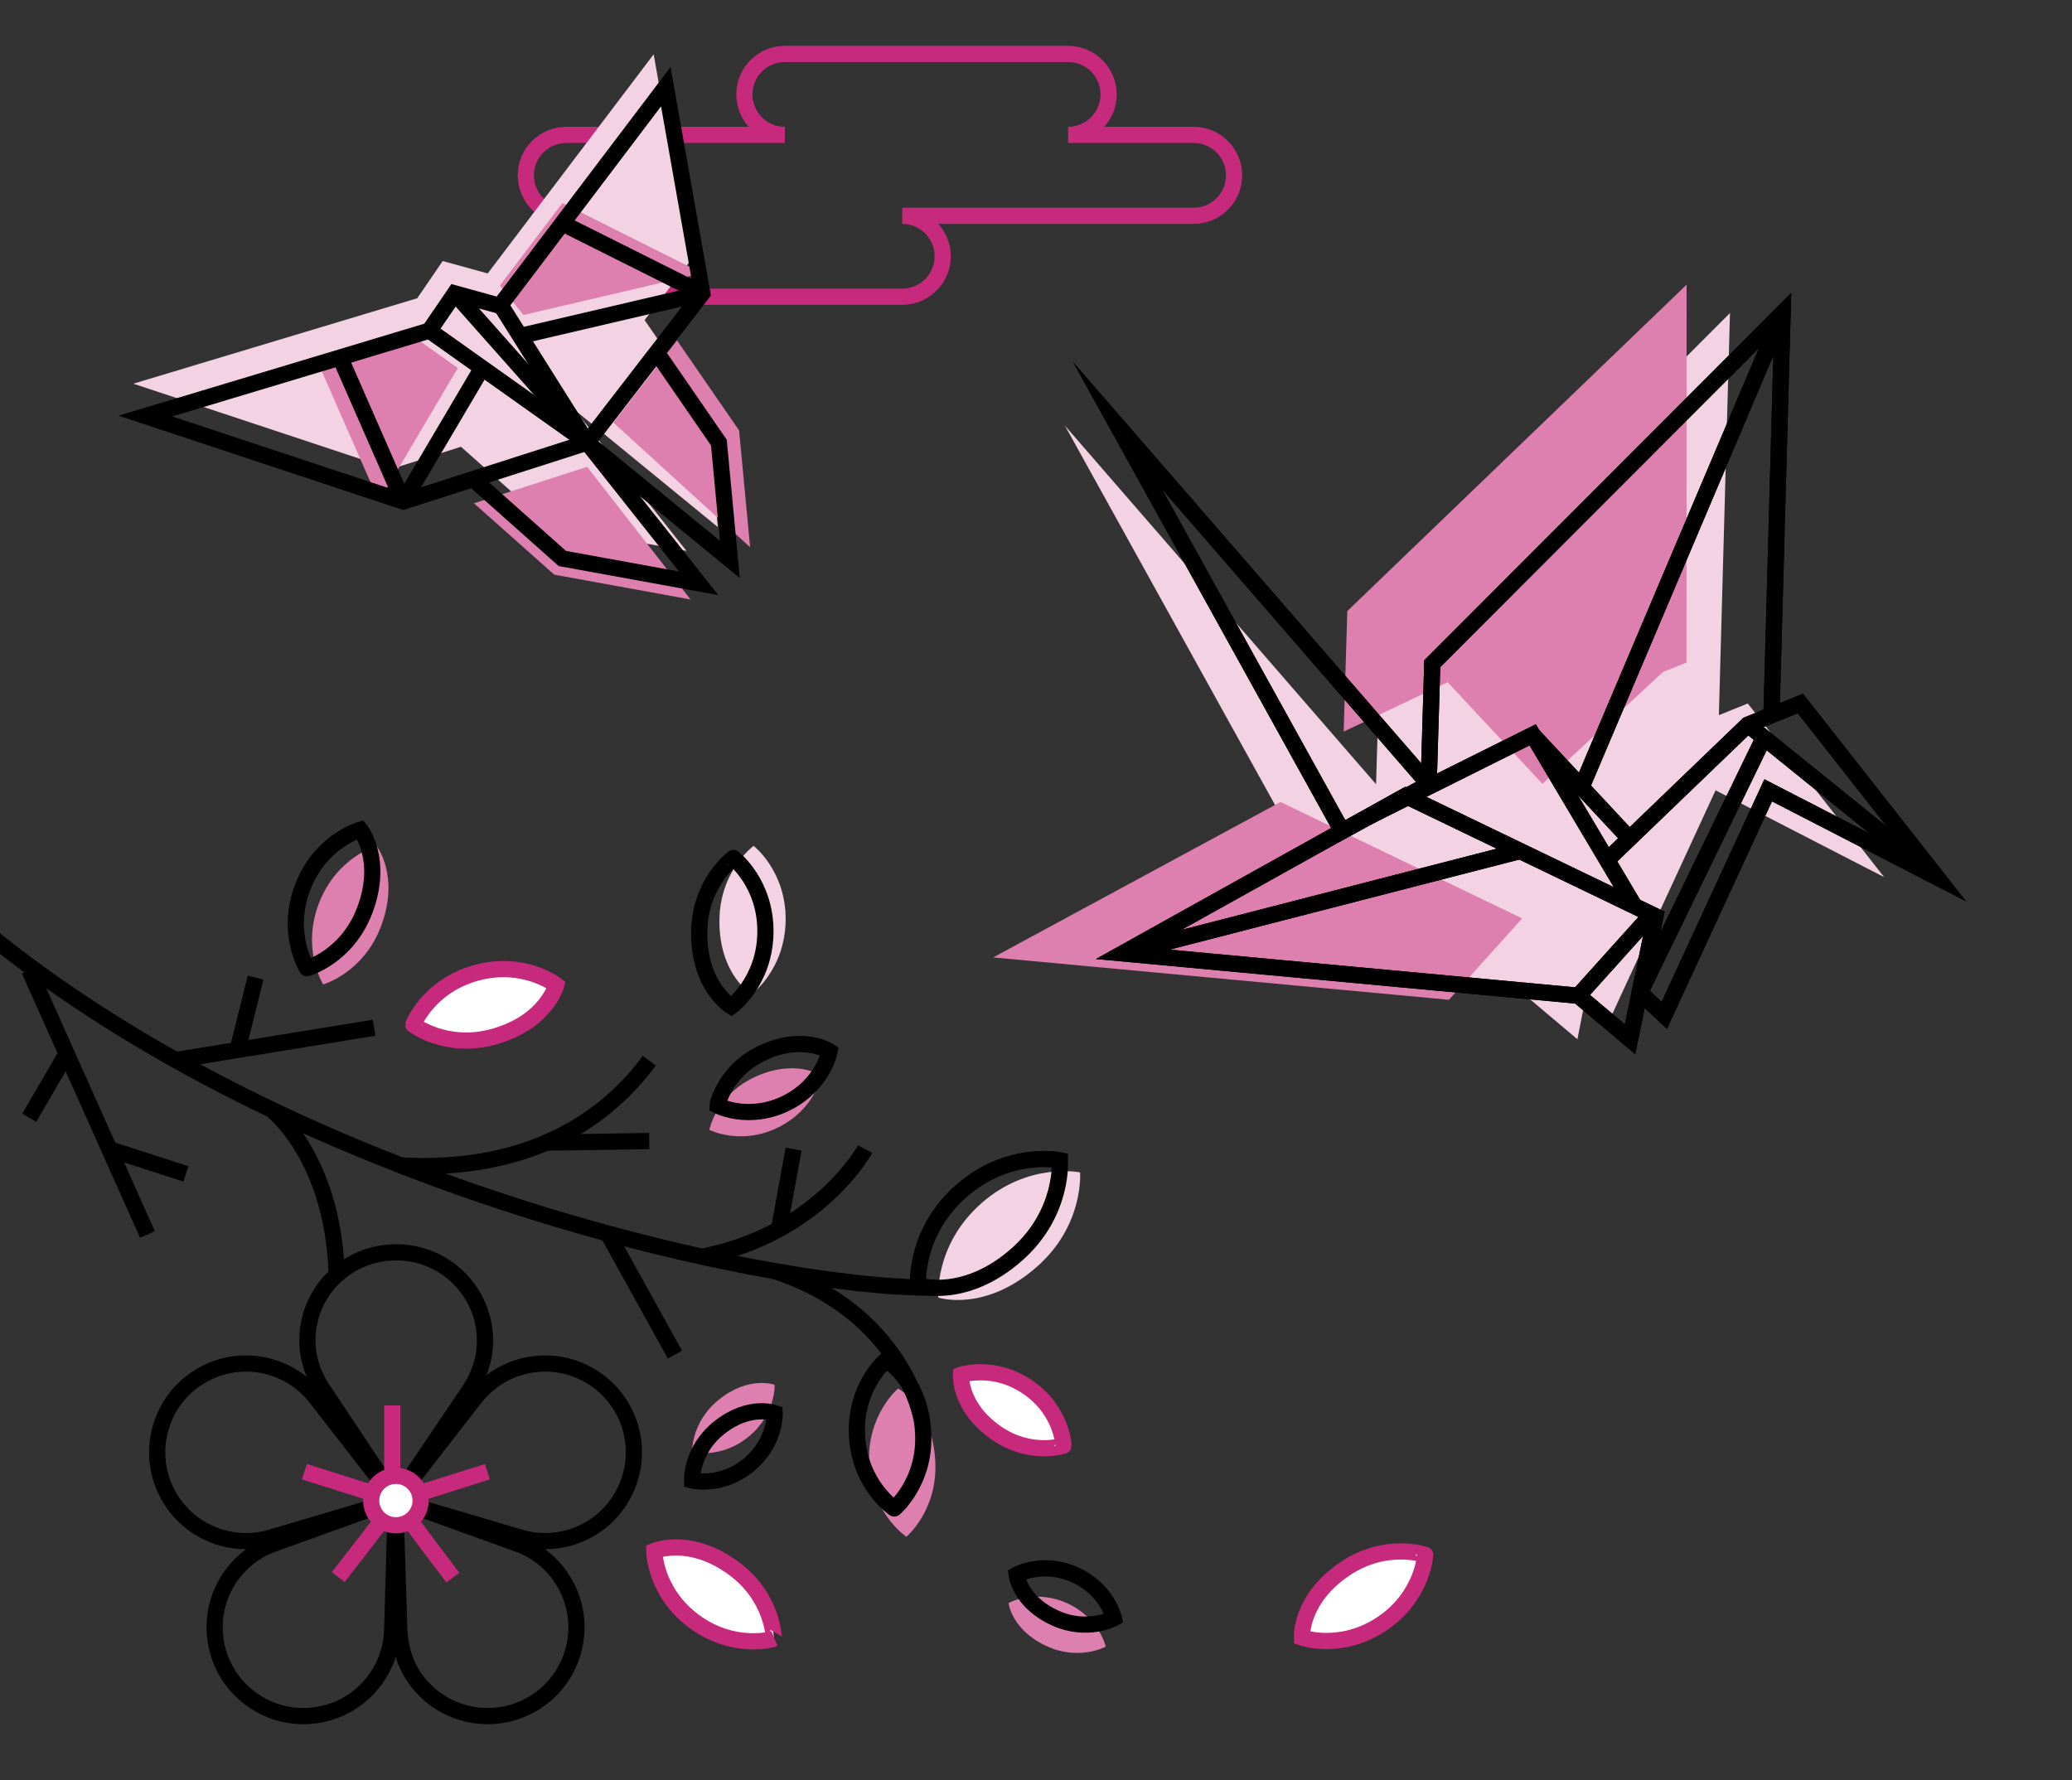 <?xml version="1.0" encoding="utf-8"?>
<!-- Generator: Adobe Illustrator 16.0.0, SVG Export Plug-In . SVG Version: 6.00 Build 0)  -->
<!DOCTYPE svg PUBLIC "-//W3C//DTD SVG 1.1//EN" "http://www.w3.org/Graphics/SVG/1.1/DTD/svg11.dtd">
<svg version="1.1" xmlns="http://www.w3.org/2000/svg" xmlns:xlink="http://www.w3.org/1999/xlink" x="0px" y="0px" width="768px"
	 height="660px" viewBox="0 0 768 660" style="enable-background:new 0 0 768 660;" xml:space="preserve">
<rect x="0" y="0" width="768" height="660" fill="#333333" stroke="none"/>
<style type="text/css">
<![CDATA[
	.st0{fill:none;stroke:#272525;stroke-width:4;stroke-miterlimit:10;}
	.st1{clip-path:url(#SVGID_18_);fill:none;stroke:#C72A7D;stroke-width:6;stroke-miterlimit:10;}
	.st2{clip-path:url(#SVGID_34_);fill:#DD7FAF;}
	.st3{fill:#7CC7EA;}
	.st4{clip-path:url(#SVGID_18_);fill:#C72A7D;}
	.st5{clip-path:url(#SVGID_20_);fill:#83C698;}
	.st6{fill:none;stroke:#32367C;stroke-width:4;stroke-miterlimit:10;}
	.st7{fill:none;stroke:#FAEC34;stroke-width:6.549;stroke-miterlimit:10;}
	.st8{clip-path:url(#SVGID_24_);fill:none;stroke:#27A2DC;stroke-width:4.366;stroke-miterlimit:10;}
	.st9{fill:#FFFFFF;stroke:#C72A7D;stroke-width:6;stroke-miterlimit:10;}
	.st10{clip-path:url(#SVGID_8_);fill:none;stroke:#000000;stroke-width:4;stroke-miterlimit:10;}
	.st11{clip-path:url(#SVGID_24_);fill:none;stroke:#FAEC34;stroke-width:4;stroke-miterlimit:10;}
	.st12{fill:none;stroke:#000000;stroke-width:5;stroke-miterlimit:10;}
	.st13{clip-path:url(#SVGID_10_);fill:none;stroke:#000000;stroke-width:4;stroke-miterlimit:10;}
	.st14{clip-path:url(#SVGID_16_);fill:none;}
	.st15{fill:#FFFF66;stroke:#000000;stroke-width:4;stroke-miterlimit:10;}
	.st16{fill:#F8EB35;stroke:#F8EB35;stroke-width:3.562;stroke-miterlimit:10;}
	.st17{clip-path:url(#SVGID_10_);fill:#FFFFFF;stroke:#000000;stroke-width:4;stroke-miterlimit:10;}
	.st18{clip-path:url(#SVGID_26_);fill:none;stroke:#C72B7D;stroke-width:6;stroke-miterlimit:10;}
	.st19{fill:none;stroke:#C72A7D;stroke-width:4;stroke-miterlimit:10;}
	.st20{fill:none;stroke:#C72B7D;stroke-width:4;stroke-miterlimit:10;}
	.st21{clip-path:url(#SVGID_32_);fill:none;stroke:#34A157;stroke-width:6.564;stroke-miterlimit:10;}
	.st22{clip-path:url(#SVGID_32_);fill:none;stroke:#32367C;stroke-width:6.014;stroke-miterlimit:10;}
	.st23{fill:#83C698;}
	.st24{clip-path:url(#SVGID_18_);fill:none;stroke:#000000;stroke-width:6;stroke-miterlimit:10;}
	.st25{fill:none;stroke:#D1EBF7;stroke-width:6;stroke-miterlimit:10;}
	.st26{fill:none;stroke:#27A2DC;stroke-width:4.366;stroke-miterlimit:10;}
	.st27{fill:#FFFFFF;stroke:#000000;stroke-width:6;stroke-miterlimit:10;}
	.st28{clip-path:url(#SVGID_34_);fill:none;stroke:#C72A7D;stroke-width:6;stroke-miterlimit:10;}
	.st29{fill:#FFFFFF;stroke:#34A156;stroke-width:6;stroke-miterlimit:10;}
	.st30{fill:none;stroke:#FFFFFF;stroke-miterlimit:10;}
	.st31{fill:#FAEC34;stroke:#000000;stroke-width:4;stroke-miterlimit:10;}
	.st32{fill:none;stroke:#000000;stroke-width:4;stroke-miterlimit:10;}
	.st33{clip-path:url(#SVGID_30_);fill:none;stroke:#FAEC34;stroke-width:4;stroke-miterlimit:10;}
	.st34{clip-path:url(#SVGID_32_);fill:none;stroke:#C72B7D;stroke-width:6.014;stroke-miterlimit:10;}
	.st35{fill:none;stroke:#34A156;stroke-width:4;stroke-miterlimit:10;}
	.st36{fill:#F2D2E3;}
	.st37{fill:#26A1DB;}
	.st38{fill:#27A1DB;}
	.st39{fill:#27A2DC;}
	.st40{clip-path:url(#SVGID_34_);fill:#FFFFFF;stroke:#C72A7D;stroke-width:6;stroke-miterlimit:10;}
	.st41{fill:#5D5D5D;}
	.st42{fill:#C72A7D;stroke:#000000;stroke-width:4;stroke-miterlimit:10;}
	.st43{clip-path:url(#SVGID_20_);fill:#FFFFFF;stroke:#34A156;stroke-width:6;stroke-miterlimit:10;}
	.st44{clip-path:url(#SVGID_34_);fill:none;stroke:#000000;stroke-width:6;stroke-miterlimit:10;}
	.st45{fill:#F8EB35;}
	.st46{clip-path:url(#SVGID_18_);fill:#DD7FAF;}
	.st47{clip-path:url(#SVGID_8_);}
	.st48{clip-path:url(#SVGID_34_);fill:#F2D2E3;}
	.st49{clip-path:url(#SVGID_18_);fill:#FFFFFF;stroke:#C72A7D;stroke-width:6;stroke-miterlimit:10;}
	.st50{stroke:#000000;stroke-width:4;stroke-miterlimit:10;}
	.st51{fill:none;stroke:#27A1DB;stroke-width:6;stroke-miterlimit:10;}
	.st52{fill:#FFFFFF;stroke:#C72A7D;stroke-width:4;stroke-miterlimit:10;}
	.st53{fill:#C6C6C6;}
	.st54{fill:#FAEC34;}
	.st55{clip-path:url(#SVGID_26_);fill:none;stroke:#FAEC34;stroke-width:6;stroke-miterlimit:10;}
	.st56{fill:#C72A7D;}
	.st57{fill:#C72B7D;}
	.st58{fill:none;stroke:#FAEC34;stroke-width:4;stroke-miterlimit:10;}
	.st59{fill:none;stroke:#FFFF66;stroke-width:4;stroke-miterlimit:10;}
	.st60{clip-path:url(#SVGID_20_);fill:#34A156;}
	.st61{clip-path:url(#SVGID_32_);fill:none;stroke:#FAEC34;stroke-width:6.014;stroke-miterlimit:10;}
	.st62{clip-path:url(#SVGID_16_);fill:none;stroke:#FAEC34;stroke-width:3.628;stroke-miterlimit:10;}
	.st63{fill:none;stroke:#000000;stroke-width:3;stroke-miterlimit:10;}
	.st64{fill:#FFFFFF;}
	.st65{fill:none;stroke:#000000;stroke-width:3.843;stroke-miterlimit:10;}
	.st66{clip-path:url(#SVGID_30_);fill:none;stroke:#34A157;stroke-width:4.366;stroke-miterlimit:10;}
	.st67{fill:none;stroke:#FAEC34;stroke-width:4.366;stroke-miterlimit:10;}
	.st68{fill:none;}
	.st69{clip-path:url(#SVGID_34_);fill:#C72A7D;}
	.st70{clip-path:url(#SVGID_24_);fill:none;stroke:#32367C;stroke-width:4;stroke-miterlimit:10;}
	.st71{clip-path:url(#SVGID_20_);fill:#D4EBDB;}
	.st72{fill:none;stroke:#D1EBF7;stroke-width:4;stroke-miterlimit:10;}
	.st73{fill:#32367C;}
	.st74{clip-path:url(#SVGID_20_);fill:none;stroke:#000000;stroke-width:6;stroke-miterlimit:10;}
	.st75{fill:#FFFFFF;stroke:#000000;stroke-width:4;stroke-miterlimit:10;}
	.st76{fill:#34A156;}
	.st77{fill:#34A157;}
	.st78{clip-path:url(#SVGID_24_);fill:none;stroke:#C72B7D;stroke-width:4;stroke-miterlimit:10;}
	.st79{clip-path:url(#SVGID_20_);fill:none;stroke:#34A156;stroke-width:6;stroke-miterlimit:10;}
	.st80{fill:none;stroke:#C72A7D;stroke-width:6;stroke-miterlimit:10;}
	.st81{fill:#FFFFFF;stroke:#34A156;stroke-width:4;stroke-miterlimit:10;}
	.st82{stroke:#000000;stroke-width:3;stroke-miterlimit:10;}
	.st83{fill:none;stroke:#FFFFFF;stroke-width:4;stroke-miterlimit:10;}
	.st84{fill:none;stroke:#7CC7EA;stroke-width:4;stroke-miterlimit:10;}
	.st85{fill:#D1EBF7;}
	.st86{fill:none;stroke:#34A157;stroke-width:4.366;stroke-miterlimit:10;}
	.st87{fill:#D4EBDB;}
	.st88{fill:none;stroke:#000000;stroke-width:5.299;stroke-miterlimit:10;}
	.st89{clip-path:url(#SVGID_30_);fill:none;stroke:#32367C;stroke-width:4;stroke-miterlimit:10;}
	.st90{fill:none;stroke:#FFFFFF;stroke-width:1.479;stroke-miterlimit:10;}
	.st91{clip-path:url(#SVGID_10_);}
	.st92{clip-path:url(#SVGID_12_);}
	.st93{clip-path:url(#SVGID_14_);}
	.st94{clip-path:url(#SVGID_16_);}
	.st95{clip-path:url(#SVGID_18_);}
	.st96{clip-path:url(#SVGID_20_);}
	.st97{clip-path:url(#SVGID_22_);}
	.st98{clip-path:url(#SVGID_34_);}
	.st99{fill:none;stroke:#000000;stroke-width:6;stroke-miterlimit:10;}
	.st100{clip-path:url(#SVGID_18_);fill:#F2D2E3;}
	.st101{clip-path:url(#SVGID_8_);fill:#FFFFFF;stroke:#000000;stroke-width:4;stroke-miterlimit:10;}
	.st102{fill:none;stroke:#272525;stroke-width:3.562;stroke-miterlimit:10;}
	.st103{clip-path:url(#SVGID_28_);fill:none;stroke:#27A2DC;stroke-width:6.549;stroke-miterlimit:10;}
	.st104{fill:none;stroke:#34A156;stroke-width:6;stroke-miterlimit:10;}
	.st105{clip-path:url(#SVGID_28_);fill:none;stroke:#32367C;stroke-width:6;stroke-miterlimit:10;}
	.st106{fill:none;stroke:#27A1DB;stroke-width:4;stroke-miterlimit:10;}
	.st107{clip-path:url(#SVGID_30_);fill:none;stroke:#C72B7D;stroke-width:4;stroke-miterlimit:10;}
	.st108{fill:#DD7FAF;}
	.st109{clip-path:url(#SVGID_12_);fill:none;stroke:#000000;stroke-width:4;stroke-miterlimit:10;}
]]>
</style>
<g id="Layer_1">
</g>
<g id="Layer_2">
	<g>
		<defs>
			<rect id="SVGID_33_" x="-2.598" width="773" height="661"/>
		</defs>
		<clipPath id="SVGID_2_">
			<use xlink:href="#SVGID_33_"  style="overflow:visible;"/>
		</clipPath>
		<path style="clip-path:url(#SVGID_2_);fill:none;stroke:#C72A7D;stroke-width:6;stroke-miterlimit:10;" d="M442.41,50h-46.5
			c8.284,0,15-6.715,15-15s-6.716-15-15-15h-105c-8.284,0-15,6.715-15,15s6.716,15,15,15h-81c-8.284,0-15,6.715-15,15
			s6.716,15,15,15h42c-8.284,0-15,6.715-15,15s6.716,15,15,15h82.5c8.284,0,15-6.715,15-15s-6.716-15-15-15h108
			c8.284,0,15-6.715,15-15S450.694,50,442.41,50z"/>
		<polygon style="clip-path:url(#SVGID_2_);fill:#F2D2E3;" points="266.04,195.375 261.953,152.066 238.926,118.656 255.823,96.768 
			242.282,20.127 180.774,101.365 164.081,96.768 154.659,110.561 49.41,142.24 144.955,173.916 170.856,165.614 203.931,195.035 
			254.459,204.232 213.134,152.066 		"/>
		<polygon style="clip-path:url(#SVGID_2_);fill:#DD7FAF;" points="117.042,132.527 140.455,185.916 169.683,136.416 
			150.159,122.561 		"/>
		<polygon style="clip-path:url(#SVGID_2_);fill:#DD7FAF;" points="194.021,116.766 185.274,105.865 208.431,75.287 
			260.323,101.268 		"/>
		<polygon style="clip-path:url(#SVGID_2_);fill:#DD7FAF;" points="175.683,186.573 205.431,213.035 255.959,222.232 
			217.634,173.066 		"/>
		<polygon style="clip-path:url(#SVGID_2_);fill:#DD7FAF;" points="250.926,126.156 227.373,156.666 278.04,202.875 
			273.953,159.566 		"/>
		<polygon style="clip-path:url(#SVGID_2_);fill:#F2D2E3;" points="647.819,260.793 637.111,265.111 641.228,116.035 
			511.384,246.035 510.045,290.719 510.045,290.719 394.724,157.793 477.975,308.115 477.991,308.107 396.61,353.43 
			565.552,369.131 584.685,385.27 588.086,367.783 597.388,376.399 635.89,292.979 698.38,325.166 		"/>
		<polygon style="clip-path:url(#SVGID_2_);fill:#DD7FAF;" points="498.045,271.219 499.384,226.535 625.152,105.532 
			625.111,245.611 616.352,249.146 571.709,290.561 536.592,252.914 		"/>
		<polygon style="clip-path:url(#SVGID_2_);fill:#DD7FAF;" points="368.11,354.93 474.624,297.307 564.188,340.463 537.052,370.631 
					"/>
		<g style="clip-path:url(#SVGID_2_);">
			<g>
				<polygon class="st99" points="416.11,353.43 585.052,369.131 612.188,338.963 520.99,295.02 				"/>
				<polyline class="st99" points="585.052,369.131 604.185,385.27 614.027,337.463 				"/>
				<line class="st99" x1="564.153" y1="315.285" x2="416.11" y2="353.43"/>
				<line class="st99" x1="653.821" y1="273.355" x2="607.325" y2="369.131"/>
				<line class="st99" x1="715.053" y1="322.969" x2="647.852" y2="268.646"/>
				<polyline class="st99" points="595.624,318.887 647.852,268.646 667.319,260.793 717.88,325.166 655.39,292.979 
					616.888,376.399 607.343,367.558 				"/>
				<polygon class="st99" points="414.224,157.793 497.475,308.115 529.545,290.719 				"/>
				<polyline class="st99" points="605.812,335.891 568.092,272.414 507.361,302.707 				"/>
				<line class="st99" x1="568.092" y1="272.414" x2="603.209" y2="310.061"/>
				<polyline class="st99" points="529.545,290.719 530.884,246.035 660.728,116.035 656.611,265.111 				"/>
				<line class="st99" x1="660.728" y1="116.035" x2="585.648" y2="293.139"/>
			</g>
			<g>
				<polygon class="st99" points="416.11,353.43 585.052,369.131 612.188,338.963 520.99,295.02 				"/>
				<polyline class="st99" points="585.052,369.131 604.185,385.27 614.027,337.463 				"/>
				<line class="st99" x1="564.153" y1="315.285" x2="416.11" y2="353.43"/>
				<line class="st99" x1="653.821" y1="273.355" x2="607.325" y2="369.131"/>
				<line class="st99" x1="715.053" y1="322.969" x2="647.852" y2="268.646"/>
				<polyline class="st99" points="595.624,318.887 647.852,268.646 667.319,260.793 717.88,325.166 655.39,292.979 
					616.888,376.399 607.343,367.558 				"/>
				<polygon class="st99" points="414.224,157.793 497.475,308.115 529.545,290.719 				"/>
				<polyline class="st99" points="605.812,335.891 568.092,272.414 507.361,302.707 				"/>
				<line class="st99" x1="568.092" y1="272.414" x2="603.209" y2="310.061"/>
				<polyline class="st99" points="529.545,290.719 530.884,246.035 660.728,116.035 656.611,265.111 				"/>
				<line class="st99" x1="660.728" y1="116.035" x2="585.648" y2="293.139"/>
			</g>
		</g>
		<g style="clip-path:url(#SVGID_2_);">
			<path class="st108" d="M388.237,610.371c-13.307-5.96-14.417-16.109-14.417-16.109s9.601-5.35,21.618,0.037
				c12.009,5.383,14.417,16.109,14.417,16.109S400.243,615.75,388.237,610.371z"/>
			<path class="st108" d="M346.667,541.539c-1.149-20.289-13.805-26.775-13.805-26.775s-11.738,9.837-10.697,28.162
				c1.035,18.302,13.802,26.777,13.802,26.777S347.703,559.845,346.667,541.539z"/>
			<path class="st36" d="M384.414,469.539c-19.406,17.145-36.624,11.49-36.624,11.49s-1.608-19.446,15.923-34.927
				c17.505-15.462,36.621-11.485,36.621-11.485S401.922,454.076,384.414,469.539z"/>
			<path class="st108" d="M279.227,399.525c15.36-7.416,25.269-0.766,25.269-0.766s-2.446,12.615-16.315,19.307
				c-13.852,6.689-25.263,0.762-25.263,0.762S265.375,406.211,279.227,399.525z"/>
			<path class="st36" d="M266.661,340.904c-0.292,20.318,11.877,27.686,11.877,27.686s12.401-8.98,12.665-27.334
				c0.264-18.329-11.874-27.686-11.874-27.686S266.928,322.572,266.661,340.904z"/>
			<path class="st108" d="M266.267,519.016c11.295-9.222,20.865-5.664,20.865-5.664s0.476,10.98-9.728,19.307
				c-10.195,8.32-20.865,5.664-20.865,5.664S256.076,527.332,266.267,519.016z"/>
			<path class="st108" d="M141.118,343.666c7.292-18.97-1.579-30.086-1.579-30.086s-14.745,4.143-21.328,21.277
				c-6.58,17.109,1.576,30.082,1.576,30.082S134.538,360.775,141.118,343.666z"/>
			<path class="st99" d="M345.401,477.352c-64.974,0-242.897-40.004-356.761-136.854"/>
			<path class="st99" d="M320.641,425.994c0,0-17.001,31.646-61.002,40.002"/>
			<line class="st99" x1="294.142" y1="425.994" x2="288.64" y2="456.245"/>
			<path class="st99" d="M341.613,526.01c0,0-6.981-39.342-54.477-54.799"/>
			<path class="st99" d="M240.669,393.203c-14.527,19.707-42.287,41.811-93.029,38.795"/>
			<line class="st99" x1="225.305" y1="457.279" x2="250.164" y2="502.164"/>
			<path class="st99" d="M100.886,411.596c0,0,22.525,17.418,23.886,60.504"/>
			<line class="st99" x1="64.908" y1="392.998" x2="138.643" y2="380.994"/>
			<line class="st99" x1="88.451" y1="387.604" x2="94.735" y2="362.42"/>
			<line class="st99" x1="10.85" y1="359.641" x2="54.66" y2="457.641"/>
			<line class="st99" x1="24.244" y1="391.317" x2="10.85" y2="414.357"/>
			<path class="st99" d="M342.167,531.039c-1.149-20.289-13.805-26.775-13.805-26.775s-11.738,9.837-10.697,28.162
				c1.035,18.302,13.802,26.777,13.802,26.777S343.203,549.345,342.167,531.039z"/>
			<path class="st9" d="M498.572,581.547c-16.869,11.332-15.993,25.529-15.993,25.529s14.446,5.08,29.681-5.158
				c15.215-10.223,15.993-25.529,15.993-25.529S513.789,571.322,498.572,581.547z"/>
			<path class="st99" d="M135.118,337.666c7.292-18.97-1.579-30.086-1.579-30.086s-14.745,4.143-21.328,21.277
				c-6.58,17.109,1.576,30.082,1.576,30.082S128.538,354.775,135.118,337.666z"/>
			<path class="st99" d="M259.161,345.404c-0.292,20.318,11.877,27.686,11.877,27.686s12.401-8.98,12.665-27.334
				c0.264-18.329-11.874-27.686-11.874-27.686S259.428,327.072,259.161,345.404z"/>
			<path class="st9" d="M271.929,581.367c-16.38-12.029-29.44-6.395-29.44-6.395s0.117,15.312,14.912,26.176
				c14.775,10.851,29.438,6.396,29.438,6.396S286.703,592.218,271.929,581.367z"/>
			<g>
				<path class="st99" d="M179.767,497.066c0-18.178-14.736-32.824-32.912-32.824s-32.911,14.49-32.911,32.668
					c0,7.486,2.676,14.143,6.713,19.699c0.163,0.223,26.089,39.205,26.089,39.205s26.191-38.818,26.484-39.234
					C177.136,511.007,179.767,504.45,179.767,497.066z"/>
				<g>
					<path class="st99" d="M146.477,556.277c0,0,29.733-38.279,29.76-38.316l0.012-0.016c3.921-4.953,9.302-8.836,15.771-10.904
						c17.314-5.532,35.836,4.012,41.37,21.322c5.537,17.318-4.014,35.838-21.325,41.378c-6.659,2.127-13.497,2.016-19.704,0.099
						L146.477,556.277z"/>
					<path class="st99" d="M146.477,555.938l46.472,16.762c5.484,2.181,10.449,5.855,14.227,10.941
						c10.835,14.592,7.792,35.205-6.797,46.041c-14.594,10.842-35.209,7.799-46.05-6.791c-4.181-5.631-6.145-12.404-6.328-18.919
						L146.477,555.938z"/>
				</g>
				<path class="st99" d="M146.746,556.277l-29.675-38.207c-0.029-0.037-0.059-0.072-0.085-0.109l-0.012-0.016l0,0
					c-3.921-4.953-9.305-8.836-15.773-10.904c-17.312-5.532-35.836,4.012-41.367,21.322c-5.537,17.318,4.014,35.838,21.322,41.378
					c6.659,2.127,13.499,2.016,19.705,0.099L146.746,556.277z"/>
				<path class="st99" d="M146.746,555.938l-46.474,16.762c-5.484,2.181-10.447,5.855-14.226,10.941
					c-10.835,14.592-7.794,35.205,6.797,46.041c14.594,10.842,35.21,7.799,46.05-6.791c4.181-5.631,6.284-12.157,6.469-18.672
					L146.746,555.938z"/>
				<g>
					<circle class="st9" cx="146.746" cy="556.277" r="9.161"/>
					<line class="st9" x1="145.402" y1="548" x2="145.402" y2="521"/>
					<line class="st9" x1="112.817" y1="545.572" x2="137.585" y2="553.388"/>
					<line class="st9" x1="180.675" y1="545.572" x2="155.482" y2="553.521"/>
					<line class="st9" x1="125.384" y1="584.654" x2="141.508" y2="563.788"/>
					<line class="st9" x1="167.852" y1="584.846" x2="151.984" y2="563.788"/>
					<path class="st9" d="M146.746,556.277"/>
				</g>
			</g>
			<line class="st99" x1="202.108" y1="423.584" x2="240.64" y2="422.998"/>
			<path class="st99" d="M376.914,465.039c-19.406,17.145-36.624,11.49-36.624,11.49s-1.608-19.446,15.923-34.927
				c17.505-15.462,36.621-11.485,36.621-11.485S394.422,449.576,376.914,465.039z"/>
			<path class="st9" d="M369.357,531.268c-14.032-9.701-13.138-21.597-13.138-21.597s12.179-4.103,24.844,4.657
				c12.655,8.744,13.134,21.593,13.134,21.593S382.009,540.012,369.357,531.268z"/>
			<path class="st99" d="M266.267,529.516c11.295-9.222,20.865-5.664,20.865-5.664s0.476,10.98-9.728,19.307
				c-10.195,8.32-20.865,5.664-20.865,5.664S256.076,537.832,266.267,529.516z"/>
			<path class="st99" d="M282.227,390.525c15.36-7.416,25.269-0.766,25.269-0.766s-2.446,12.615-16.315,19.307
				c-13.852,6.689-25.263,0.762-25.263,0.762S268.375,397.211,282.227,390.525z"/>
			<path class="st9" d="M182.957,384.334c19.582-5.43,23.232-19.178,23.232-19.178s-12.104-9.377-29.792-4.473
				c-17.666,4.898-23.235,19.176-23.235,19.176S165.288,389.23,182.957,384.334z"/>
			<line class="st99" x1="40.513" y1="425.994" x2="68.91" y2="435.184"/>
			<path class="st99" d="M391.237,599.871c-13.307-5.96-14.417-16.109-14.417-16.109s9.601-5.35,21.618,0.037
				c12.009,5.383,14.417,16.109,14.417,16.109S403.243,605.25,391.237,599.871z"/>
		</g>
		<g style="clip-path:url(#SVGID_2_);">
			<polyline class="st99" points="175.354,177.613 208.431,207.035 258.959,216.232 217.634,164.066 			"/>
			<polyline class="st99" points="217.634,164.066 270.54,207.375 266.453,164.066 243.426,130.656 			"/>
			<polygon class="st99" points="185.274,113.365 246.782,32.127 260.323,108.768 217.634,164.066 149.455,185.916 53.91,154.24 
				159.159,122.561 168.581,108.768 			"/>
			<line class="st99" x1="159.159" y1="122.561" x2="217.634" y2="164.066"/>
			<line class="st99" x1="149.455" y1="185.916" x2="178.683" y2="136.416"/>
			<line class="st99" x1="168.581" y1="108.768" x2="217.634" y2="164.066"/>
			<line class="st99" x1="185.274" y1="112.637" x2="217.634" y2="164.066"/>
			<line class="st99" x1="194.021" y1="124.266" x2="260.323" y2="108.768"/>
			<line class="st99" x1="126.042" y1="132.527" x2="149.455" y2="185.916"/>
			<line class="st99" x1="208.431" y1="82.787" x2="260.323" y2="108.768"/>
		</g>
	</g>
</g>
</svg>
